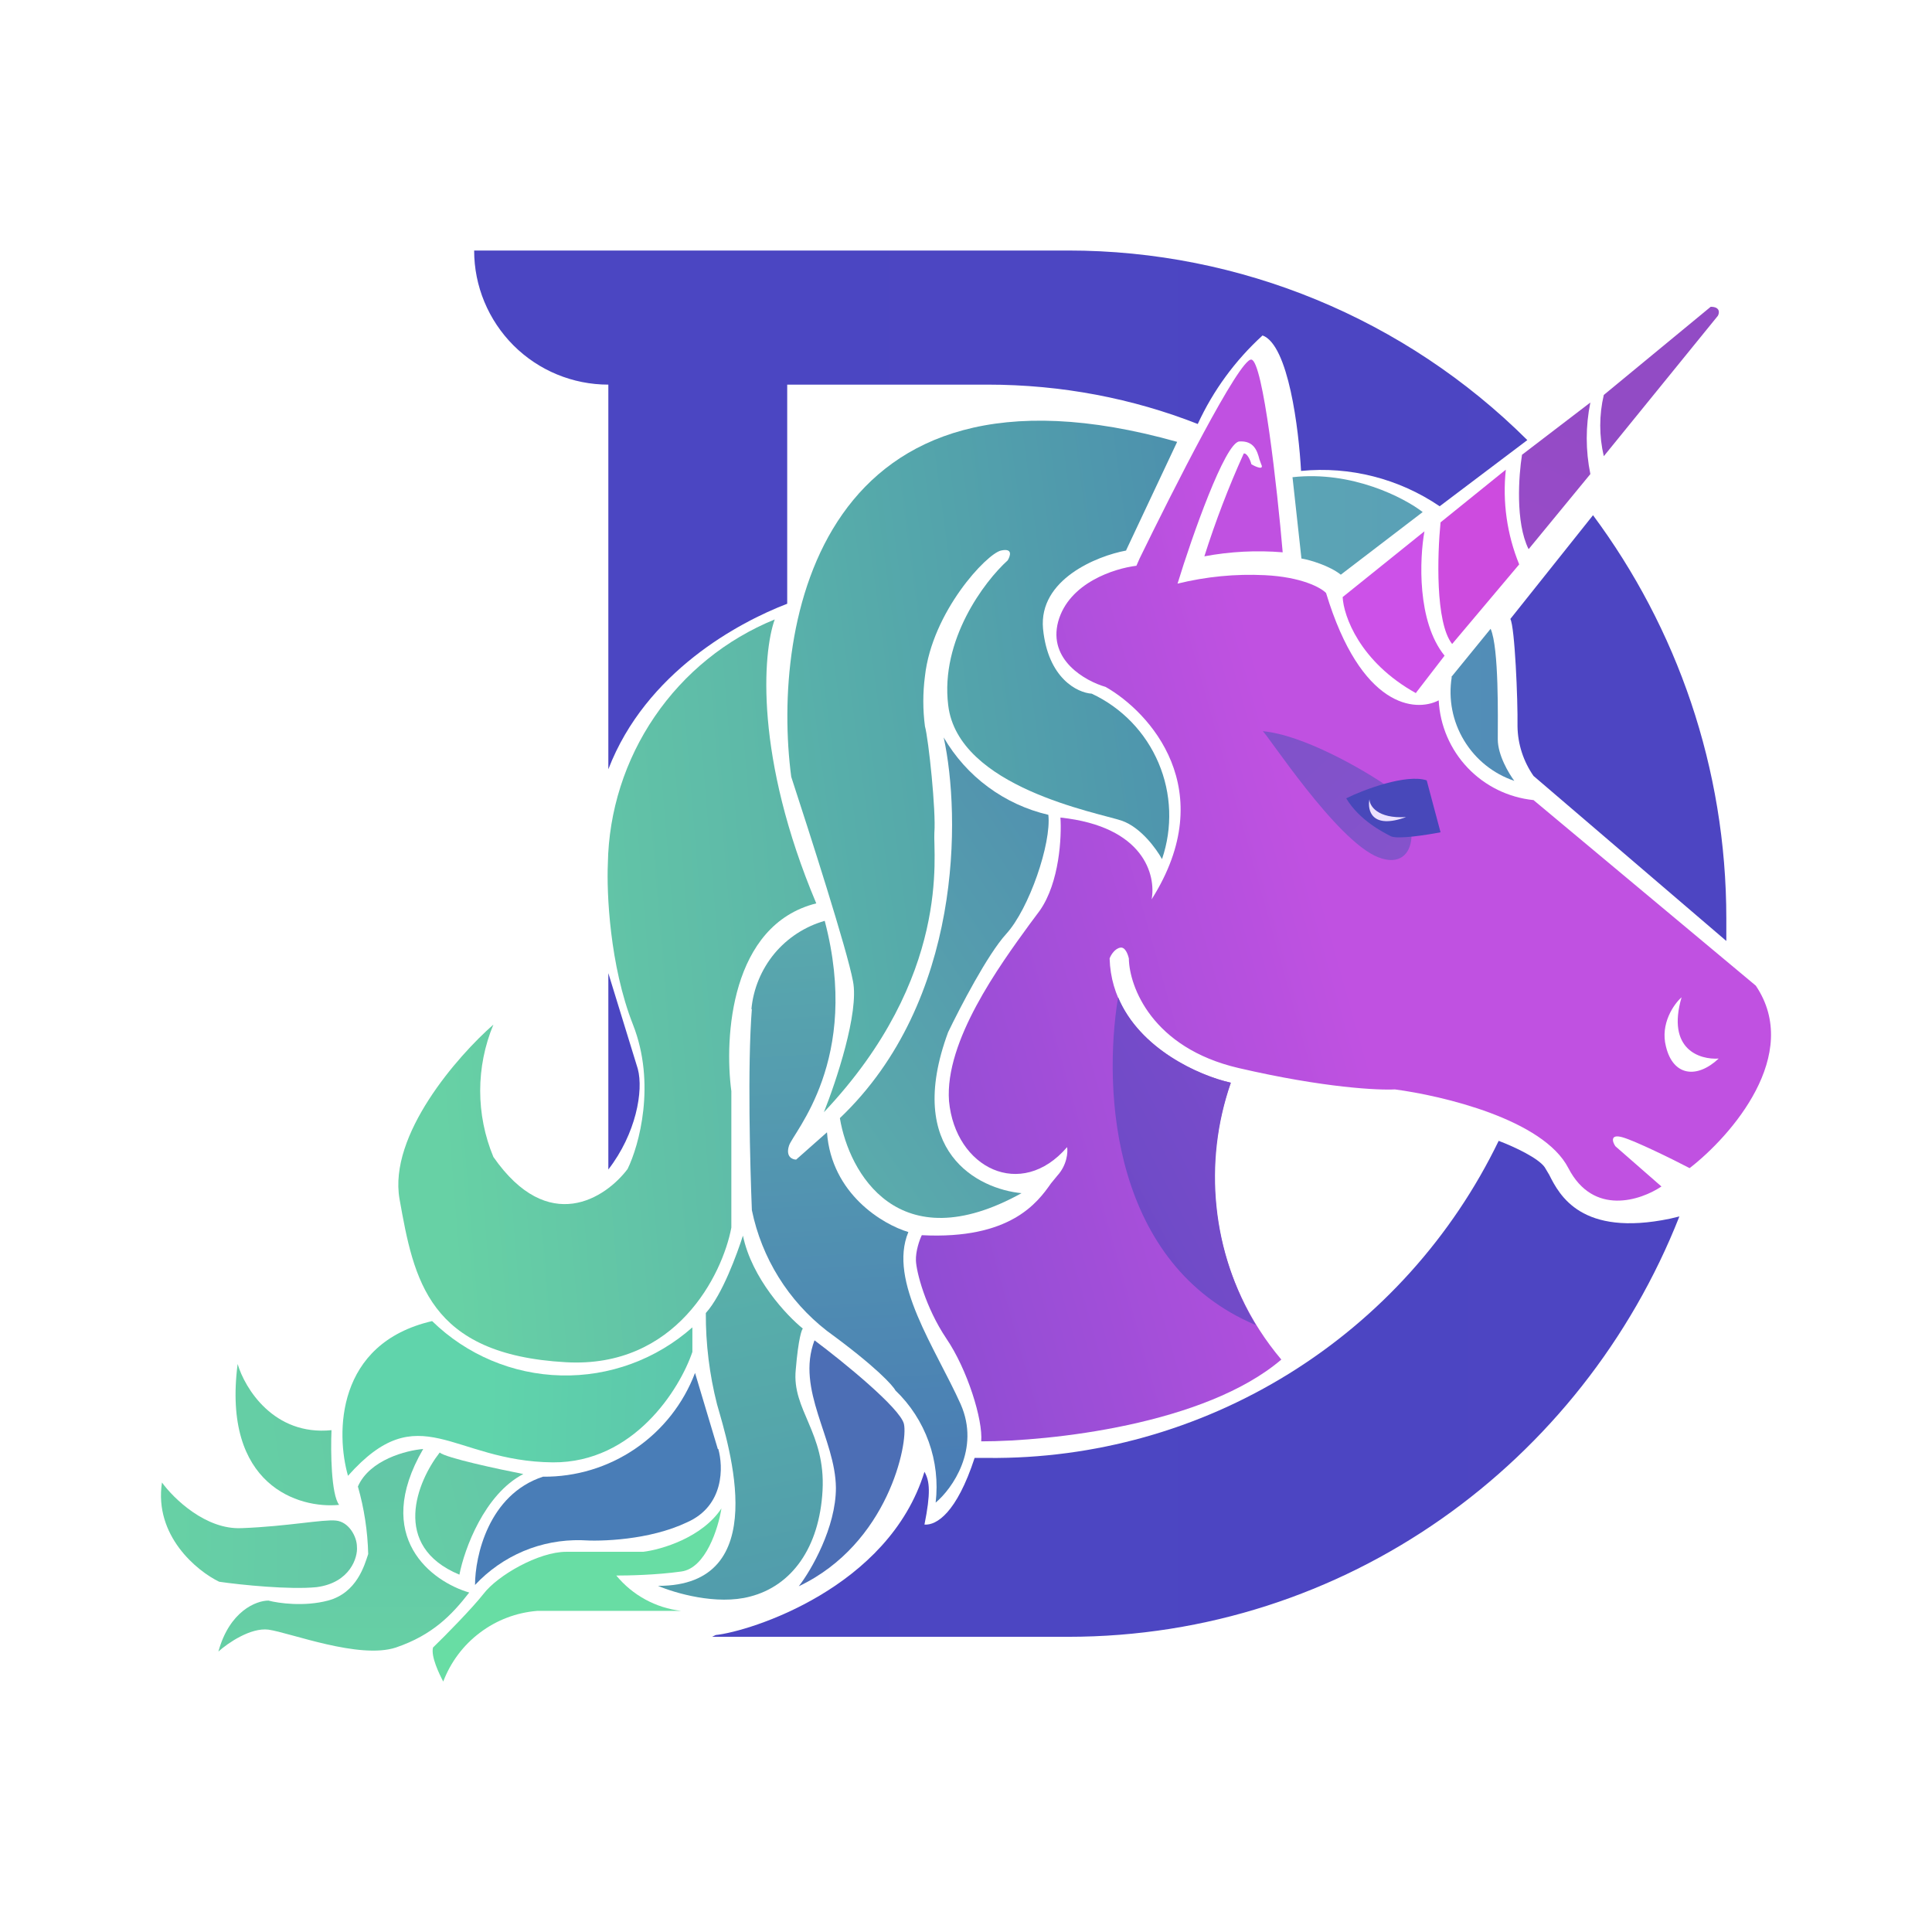 <svg width="24" height="24" viewBox="0 0 24 24" fill="none" xmlns="http://www.w3.org/2000/svg">
<path fill-rule="evenodd" clip-rule="evenodd" d="M15.934 6.861C15.867 6.072 15.689 4.484 15.545 4.467C15.4 4.445 14.562 6.106 14.156 6.939L14.117 7.028C13.845 7.061 13.278 7.239 13.145 7.722C13.017 8.2 13.484 8.461 13.734 8.533C14.284 8.845 15.167 9.811 14.306 11.172C14.361 10.878 14.217 10.267 13.173 10.156C13.189 10.394 13.162 10.961 12.917 11.311L12.789 11.483C12.417 11.994 11.734 12.933 11.789 13.678C11.867 14.511 12.684 14.916 13.256 14.25C13.267 14.311 13.256 14.472 13.134 14.605L13.056 14.7C12.889 14.939 12.55 15.4 11.451 15.344C11.423 15.4 11.373 15.544 11.378 15.661C11.384 15.8 11.495 16.239 11.756 16.628C12.017 17.011 12.212 17.639 12.189 17.905C13.039 17.905 14.967 17.7 15.917 16.889C15.521 16.42 15.255 15.856 15.145 15.253C15.035 14.65 15.084 14.028 15.289 13.45C14.8 13.339 13.812 12.872 13.784 11.906C13.8 11.861 13.85 11.783 13.917 11.772C13.978 11.761 14.011 11.855 14.023 11.906C14.028 12.256 14.312 13.017 15.384 13.267C16.461 13.517 17.134 13.544 17.328 13.533C17.917 13.611 19.172 13.905 19.483 14.511C19.794 15.111 20.383 14.911 20.639 14.739L20.067 14.239C20.028 14.183 20 14.083 20.156 14.128C20.311 14.172 20.778 14.4 20.989 14.511C21.506 14.111 22.389 13.1 21.811 12.244L19.05 9.939C18.738 9.907 18.448 9.765 18.232 9.538C18.016 9.311 17.888 9.013 17.872 8.7C17.584 8.85 16.906 8.795 16.473 7.367C16.411 7.3 16.167 7.167 15.711 7.145C15.347 7.127 14.982 7.163 14.628 7.25C14.806 6.667 15.217 5.5 15.395 5.484C15.573 5.473 15.617 5.595 15.645 5.706L15.667 5.767C15.706 5.845 15.6 5.8 15.545 5.767C15.534 5.717 15.489 5.623 15.45 5.634C15.262 6.05 15.099 6.476 14.961 6.911C15.282 6.851 15.609 6.834 15.934 6.861ZM20.889 12.389C20.794 12.472 20.622 12.717 20.695 13C20.783 13.367 21.078 13.405 21.35 13.15C21.117 13.166 20.7 13.039 20.889 12.389Z" fill="url(#paint0_linear_364_5350)"/>
<path d="M3.001 18.983C2.557 19.005 2.157 18.616 2.012 18.416C1.912 19.077 2.446 19.516 2.723 19.649C2.99 19.688 3.601 19.75 3.934 19.716C4.351 19.661 4.446 19.344 4.434 19.216C4.434 19.088 4.334 18.905 4.173 18.889C4.012 18.872 3.573 18.961 3.007 18.983H3.001Z" fill="url(#paint1_linear_364_5350)"/>
<path d="M4.446 18.466C4.591 18.133 5.052 18.016 5.257 18C4.618 19.1 5.368 19.649 5.829 19.783C5.613 20.061 5.374 20.311 4.918 20.466C4.463 20.616 3.607 20.283 3.335 20.244C3.113 20.216 2.83 20.411 2.713 20.516C2.852 20.011 3.185 19.883 3.335 19.883C3.457 19.916 3.78 19.961 4.074 19.883C4.435 19.788 4.529 19.439 4.574 19.305C4.567 19.021 4.524 18.739 4.446 18.466Z" fill="url(#paint2_linear_364_5350)"/>
<path d="M5.462 18.044C5.54 18.111 6.19 18.25 6.501 18.311C6.018 18.561 5.768 19.244 5.707 19.561C4.851 19.205 5.184 18.4 5.462 18.044Z" fill="url(#paint3_linear_364_5350)"/>
<path d="M13.99 6.834L14.623 5.489C10.179 4.239 9.579 7.745 9.829 9.65C10.052 10.333 10.524 11.8 10.596 12.189C10.674 12.578 10.385 13.439 10.235 13.816C11.824 12.133 11.59 10.611 11.607 10.345C11.629 10.078 11.535 9.183 11.49 9.022C11.463 8.816 11.463 8.607 11.49 8.4C11.579 7.6 12.257 6.878 12.435 6.839C12.585 6.806 12.551 6.906 12.518 6.961C12.229 7.222 11.679 7.95 11.779 8.761C11.901 9.783 13.64 10.095 13.935 10.195C14.174 10.278 14.368 10.55 14.435 10.672C14.568 10.282 14.553 9.857 14.392 9.478C14.231 9.098 13.936 8.792 13.562 8.617C13.385 8.606 13.018 8.428 12.957 7.811C12.901 7.2 13.624 6.906 13.99 6.839V6.834Z" fill="url(#paint4_linear_364_5350)"/>
<path d="M16.167 6.939L16.056 5.928C16.795 5.845 17.445 6.184 17.673 6.361L16.656 7.139C16.517 7.028 16.273 6.956 16.173 6.939H16.167Z" fill="url(#paint5_linear_364_5350)"/>
<path d="M19.923 5.667C19.864 5.417 19.864 5.156 19.923 4.906L21.251 3.811C21.367 3.811 21.362 3.884 21.34 3.923L19.923 5.667Z" fill="#924BC5"/>
<path d="M18.906 5.65L19.756 5C19.696 5.294 19.696 5.596 19.756 5.889L18.989 6.822C18.822 6.489 18.867 5.9 18.906 5.656V5.65Z" fill="url(#paint6_linear_364_5350)"/>
<path d="M18.039 8C17.828 7.734 17.856 6.884 17.895 6.489L18.706 5.834C18.663 6.234 18.72 6.639 18.872 7.011L18.039 8Z" fill="#CD4BDF"/>
<path d="M15.685 9.083C16.184 9.128 16.918 9.55 17.218 9.756C17.668 10.106 17.64 10.85 17.123 10.65C16.601 10.45 15.723 9.089 15.685 9.083Z" fill="url(#paint7_linear_364_5350)"/>
<path d="M17.723 9.694C17.473 9.611 16.945 9.806 16.723 9.917C16.89 10.194 17.184 10.339 17.279 10.389C17.368 10.428 17.723 10.372 17.895 10.339L17.723 9.694Z" fill="#4848BA"/>
<path d="M17.012 9.928C17.012 10.011 17.112 10.172 17.467 10.15C17.04 10.306 16.984 10.067 17.012 9.928Z" fill="#ECE2FF"/>
<path d="M13.89 12.389C14.156 13.028 14.89 13.361 15.29 13.45C15.119 13.944 15.058 14.47 15.112 14.99C15.165 15.51 15.332 16.012 15.601 16.461C13.823 15.711 13.695 13.572 13.89 12.383V12.389Z" fill="url(#paint8_linear_364_5350)"/>
<path d="M17.59 8.611C16.89 8.222 16.69 7.65 16.679 7.417L17.695 6.6C17.634 6.939 17.601 7.722 17.945 8.145L17.59 8.606V8.611Z" fill="#CC51E8"/>
<path d="M18.028 8.411L18.517 7.811C18.622 8.05 18.606 8.928 18.606 9.183C18.606 9.383 18.745 9.611 18.811 9.7C18.55 9.612 18.329 9.434 18.187 9.198C18.044 8.962 17.99 8.683 18.034 8.411H18.028Z" fill="url(#paint9_linear_364_5350)"/>
<path d="M10.14 11.222C9.374 9.406 9.474 8.111 9.624 7.695C9.019 7.942 8.501 8.361 8.133 8.901C7.765 9.44 7.562 10.075 7.551 10.728C7.535 11.089 7.574 11.994 7.863 12.728C8.151 13.461 7.94 14.228 7.796 14.522C7.524 14.883 6.813 15.355 6.129 14.372C6.021 14.112 5.965 13.832 5.965 13.55C5.965 13.268 6.021 12.988 6.129 12.728C5.685 13.117 4.824 14.1 4.963 14.894C5.141 15.894 5.318 16.827 7.029 16.922C8.396 17 8.974 15.838 9.085 15.25V13.555C8.996 12.889 9.074 11.489 10.14 11.222Z" fill="url(#paint10_linear_364_5350)"/>
<path d="M9.334 12.539C9.357 12.285 9.457 12.044 9.619 11.847C9.782 11.651 10 11.509 10.245 11.439C10.701 13.172 9.851 14.066 9.801 14.233C9.757 14.372 9.846 14.405 9.89 14.405L10.273 14.066C10.329 14.833 10.968 15.211 11.284 15.305C11.029 15.916 11.623 16.75 11.934 17.444C12.179 18 11.829 18.494 11.623 18.666C11.653 18.411 11.624 18.152 11.537 17.91C11.45 17.668 11.309 17.45 11.123 17.272C11.095 17.216 10.89 16.983 10.273 16.533C9.793 16.16 9.462 15.628 9.34 15.033C9.318 14.489 9.284 13.233 9.34 12.533L9.334 12.539Z" fill="url(#paint11_linear_364_5350)"/>
<path d="M10.434 13.889C11.962 12.433 11.934 10.128 11.723 9.161C11.863 9.401 12.05 9.611 12.274 9.776C12.497 9.941 12.752 10.059 13.023 10.122C13.062 10.478 12.784 11.289 12.501 11.6C12.267 11.856 11.923 12.522 11.778 12.822C11.228 14.311 12.156 14.772 12.69 14.822C11.156 15.672 10.545 14.561 10.434 13.894V13.889Z" fill="url(#paint12_linear_364_5350)"/>
<path d="M8.768 16.311C8.974 16.083 9.157 15.572 9.229 15.35C9.34 15.883 9.774 16.344 9.974 16.505C9.963 16.505 9.918 16.616 9.885 17.016C9.835 17.516 10.257 17.794 10.218 18.516C10.179 19.227 9.835 19.7 9.318 19.833C8.902 19.944 8.379 19.788 8.174 19.7C9.613 19.705 9.052 17.955 8.907 17.444C8.813 17.074 8.766 16.693 8.768 16.311Z" fill="url(#paint13_linear_364_5350)"/>
<path d="M11.229 17.689C11.184 17.494 10.468 16.911 10.118 16.65C9.884 17.266 10.379 17.872 10.384 18.483C10.384 18.972 10.079 19.505 9.923 19.705C11.034 19.177 11.284 17.927 11.229 17.689Z" fill="#4C6EB5"/>
<path d="M8.601 16.794V16.489C8.152 16.887 7.569 17.101 6.969 17.086C6.369 17.072 5.797 16.83 5.368 16.411C4.168 16.689 4.173 17.811 4.323 18.333C5.212 17.333 5.612 18.155 6.868 18.166C7.873 18.172 8.445 17.255 8.601 16.794Z" fill="url(#paint14_linear_364_5350)"/>
<path d="M8.917 18L8.634 17.055C8.489 17.437 8.23 17.766 7.892 17.996C7.554 18.227 7.154 18.348 6.745 18.344C6.068 18.566 5.901 19.333 5.901 19.689C6.07 19.508 6.275 19.365 6.502 19.269C6.73 19.173 6.976 19.127 7.223 19.133C7.462 19.15 8.067 19.133 8.534 18.911C9.001 18.705 8.984 18.216 8.923 18H8.917Z" fill="#497DB7"/>
<path d="M8.462 19.522C8.767 19.483 8.923 18.983 8.962 18.738C8.723 19.1 8.217 19.25 7.99 19.277H7.034C6.69 19.277 6.179 19.572 6.006 19.8C5.867 19.977 5.529 20.322 5.379 20.466C5.351 20.577 5.456 20.794 5.506 20.889C5.598 20.647 5.756 20.436 5.963 20.281C6.169 20.125 6.415 20.032 6.673 20.011H8.462C8.146 19.974 7.858 19.817 7.656 19.572C7.795 19.572 8.151 19.566 8.462 19.522Z" fill="url(#paint15_linear_364_5350)"/>
<path d="M4.118 17.766C3.401 17.839 3.04 17.244 2.952 16.944C2.757 18.455 3.713 18.744 4.213 18.694C4.113 18.566 4.107 18.027 4.118 17.766Z" fill="url(#paint16_linear_364_5350)"/>
<path d="M5.89 3.112C5.89 3.554 6.066 3.977 6.378 4.29C6.691 4.603 7.115 4.778 7.557 4.778V9.556C8.023 8.345 9.184 7.728 9.779 7.5V4.778H12.268C13.19 4.778 14.073 4.95 14.879 5.267C15.071 4.85 15.345 4.476 15.684 4.167C16.006 4.284 16.134 5.334 16.162 5.85C16.77 5.79 17.379 5.946 17.884 6.289L18.973 5.467C17.457 3.958 15.406 3.111 13.268 3.112H5.89ZM19.789 6.4L18.762 7.689C18.817 7.784 18.856 8.689 18.851 9.022C18.854 9.243 18.924 9.458 19.05 9.639L21.445 11.689V11.411C21.445 9.534 20.828 7.8 19.789 6.4ZM20.862 15.111L20.745 15.139C19.645 15.367 19.373 14.85 19.245 14.594L19.189 14.5C19.112 14.389 18.823 14.25 18.617 14.172C18.041 15.363 17.138 16.366 16.014 17.063C14.89 17.76 13.591 18.124 12.268 18.111H12.107C11.884 18.794 11.634 18.95 11.484 18.939C11.562 18.55 11.551 18.4 11.484 18.283C11.04 19.727 9.318 20.266 8.89 20.311L8.846 20.333H13.268C16.712 20.333 19.656 18.172 20.862 15.111ZM7.557 14.528C7.901 14.083 7.996 13.55 7.923 13.278L7.557 12.089V14.533V14.528Z" fill="url(#paint17_linear_364_5350)"/>
<defs>
<linearGradient id="paint0_linear_364_5350" x1="24.5" y1="14.091" x2="3.616" y2="19.982" gradientUnits="userSpaceOnUse">
<stop offset="0.32" stop-color="#C051E1"/>
<stop offset="1" stop-color="#4B47C0"/>
</linearGradient>
<linearGradient id="paint1_linear_364_5350" x1="25.05" y1="16.309" x2="1.995" y2="15.867" gradientUnits="userSpaceOnUse">
<stop stop-color="#497DB7"/>
<stop offset="1" stop-color="#67D1A5"/>
</linearGradient>
<linearGradient id="paint2_linear_364_5350" x1="12.019" y1="3.112" x2="12.019" y2="20.889" gradientUnits="userSpaceOnUse">
<stop offset="0.14" stop-color="#4E97AE"/>
<stop offset="1" stop-color="#67D1A5"/>
</linearGradient>
<linearGradient id="paint3_linear_364_5350" x1="26.139" y1="8.06" x2="2.557" y2="14.22" gradientUnits="userSpaceOnUse">
<stop stop-color="#497DB7"/>
<stop offset="1" stop-color="#67D1A5"/>
</linearGradient>
<linearGradient id="paint4_linear_364_5350" x1="19.546" y1="9.209" x2="2.222" y2="11.514" gradientUnits="userSpaceOnUse">
<stop stop-color="#4375B1"/>
<stop offset="1" stop-color="#6AE3A3"/>
</linearGradient>
<linearGradient id="paint5_linear_364_5350" x1="19.32" y1="3.138" x2="2" y2="3.138" gradientUnits="userSpaceOnUse">
<stop stop-color="#589CB6"/>
<stop offset="1" stop-color="#6BC7B2"/>
</linearGradient>
<linearGradient id="paint6_linear_364_5350" x1="27.643" y1="8.315" x2="15.604" y2="32.071" gradientUnits="userSpaceOnUse">
<stop stop-color="#924BC5"/>
<stop offset="1" stop-color="#CD4BDF"/>
</linearGradient>
<linearGradient id="paint7_linear_364_5350" x1="2.001" y1="3.111" x2="22.671" y2="25.696" gradientUnits="userSpaceOnUse">
<stop stop-color="#6051BE"/>
<stop offset="1" stop-color="#A754D8"/>
</linearGradient>
<linearGradient id="paint8_linear_364_5350" x1="24.999" y1="13.284" x2="11.026" y2="20.544" gradientUnits="userSpaceOnUse">
<stop stop-color="#AF53DB"/>
<stop offset="1" stop-color="#4E46BD"/>
</linearGradient>
<linearGradient id="paint9_linear_364_5350" x1="22" y1="12" x2="1.947" y2="12" gradientUnits="userSpaceOnUse">
<stop stop-color="#4C80B8"/>
<stop offset="1" stop-color="#6DCBB2"/>
</linearGradient>
<linearGradient id="paint10_linear_364_5350" x1="22.001" y1="17.511" x2="5.884" y2="18.831" gradientUnits="userSpaceOnUse">
<stop stop-color="#4375B1"/>
<stop offset="1" stop-color="#67D1A5"/>
</linearGradient>
<linearGradient id="paint11_linear_364_5350" x1="2.02" y1="3.112" x2="3.165" y2="21.442" gradientUnits="userSpaceOnUse">
<stop offset="0.14" stop-color="#67D1A5"/>
<stop offset="1" stop-color="#446CB8"/>
</linearGradient>
<linearGradient id="paint12_linear_364_5350" x1="22.015" y1="14.231" x2="4.283" y2="26.202" gradientUnits="userSpaceOnUse">
<stop stop-color="#4775B3"/>
<stop offset="0.88" stop-color="#6DDFA4"/>
</linearGradient>
<linearGradient id="paint13_linear_364_5350" x1="5.149" y1="7.895" x2="8.481" y2="23.739" gradientUnits="userSpaceOnUse">
<stop stop-color="#67DAA4"/>
<stop offset="1" stop-color="#4B8AAE"/>
</linearGradient>
<linearGradient id="paint14_linear_364_5350" x1="3.673" y1="12" x2="20.902" y2="12.664" gradientUnits="userSpaceOnUse">
<stop offset="0.15" stop-color="#60D4AB"/>
<stop offset="1" stop-color="#4883AF"/>
</linearGradient>
<linearGradient id="paint15_linear_364_5350" x1="21.969" y1="5.133" x2="5.88" y2="11.082" gradientUnits="userSpaceOnUse">
<stop stop-color="#66BAAB"/>
<stop offset="1" stop-color="#68DDA4"/>
</linearGradient>
<linearGradient id="paint16_linear_364_5350" x1="39.27" y1="15.153" x2="2.436" y2="20.648" gradientUnits="userSpaceOnUse">
<stop stop-color="#4B8DAE"/>
<stop offset="1" stop-color="#66D0A5"/>
</linearGradient>
<linearGradient id="paint17_linear_364_5350" x1="21.817" y1="13.978" x2="7.451" y2="13.978" gradientUnits="userSpaceOnUse">
<stop stop-color="#4D45C2"/>
<stop offset="1" stop-color="#4B46C2"/>
</linearGradient>
</defs>
</svg>
